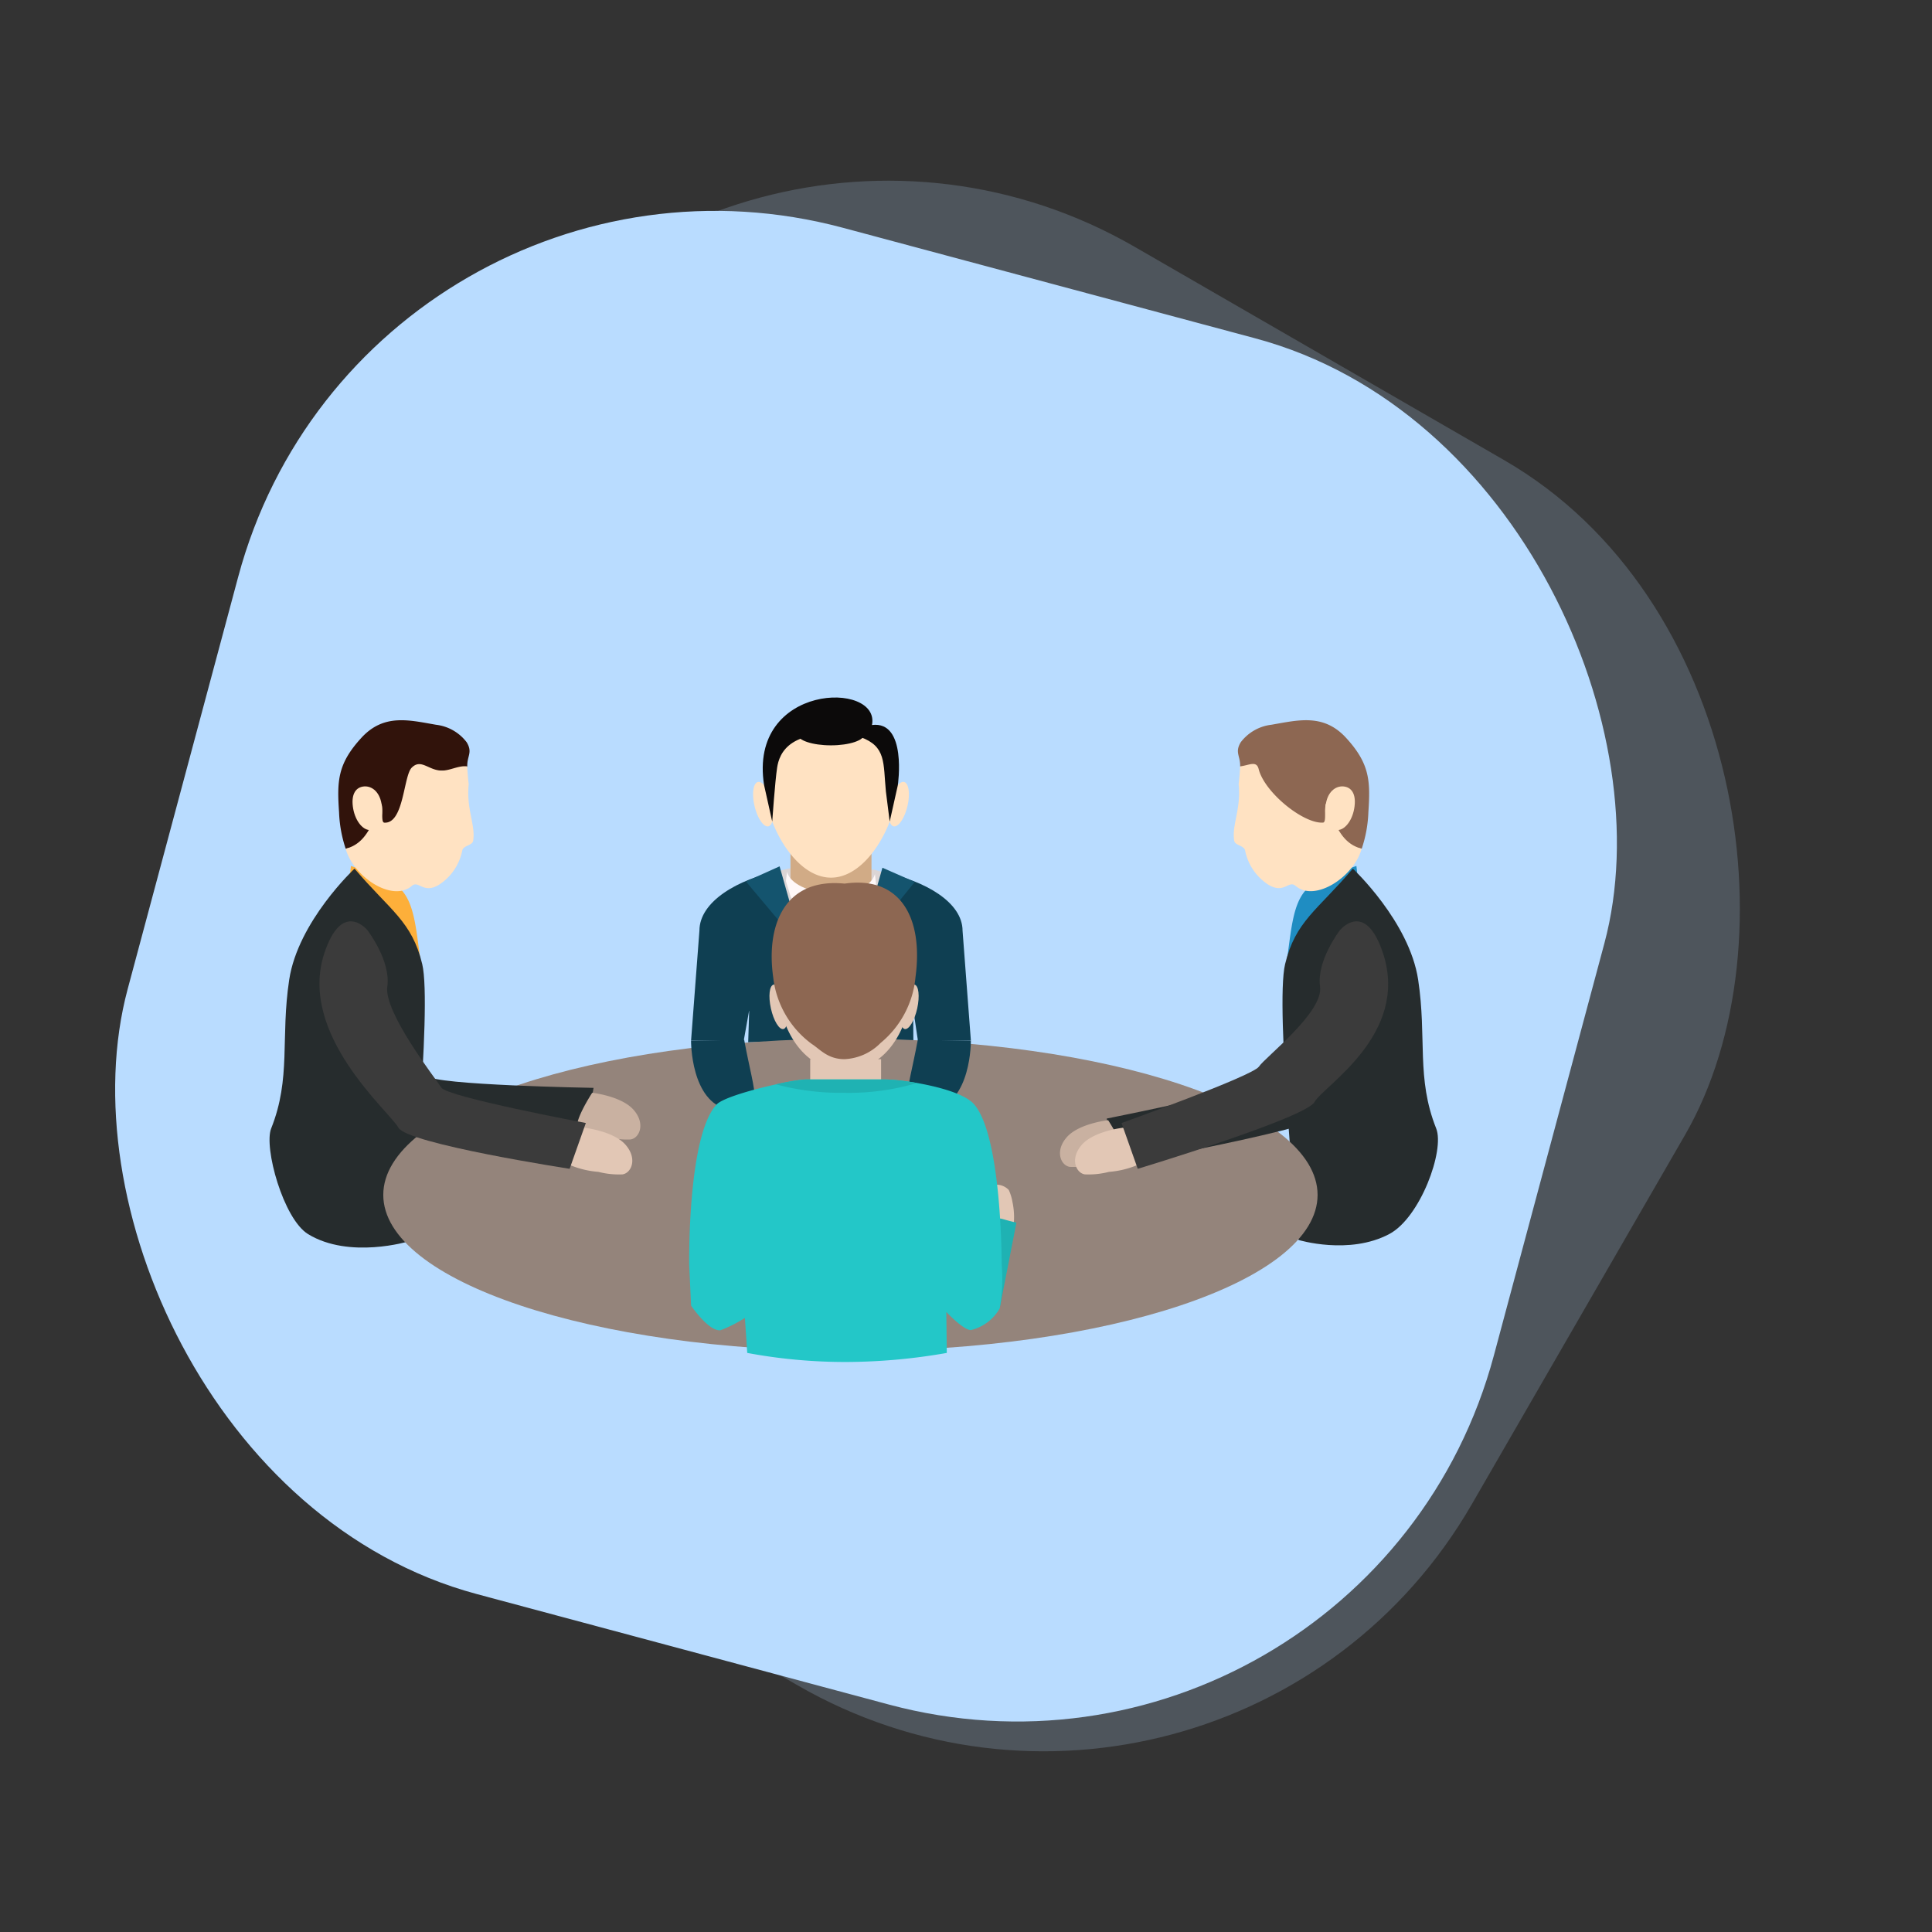 <svg xmlns="http://www.w3.org/2000/svg" width="172.119" height="172.119" viewBox="0 0 172.119 172.119">
  <rect x="0" y="0" width="172.119" height="172.119" fill="#333333" stroke="none"/>
  <g id="Group_180527" data-name="Group 180527" transform="translate(-189.94 -2415)">
    <g id="Group_179016" data-name="Group 179016" transform="translate(-751.9 824.061)">
      <rect id="Rectangle_163442" data-name="Rectangle 163442" width="126" height="126" rx="44" transform="translate(1004.841 1590.939) rotate(30)" fill="#b9dcff" opacity="0.2"/>
      <rect id="Rectangle_163441" data-name="Rectangle 163441" width="126" height="126" rx="44" transform="matrix(0.966, 0.259, -0.259, 0.966, 974.452, 1599.841)" fill="#b9dcff"/>
    </g>
    <g id="Group_180117" data-name="Group 180117" transform="translate(-12.183 2430.021)">
      <path id="Path_48194" data-name="Path 48194" d="M305.645,59.864l-.068-.616a12.743,12.743,0,0,0-2.643,1.21c-.506.3-1.465.488-1.9.979-1.083,1.225-1.261,3.4-1.593,5.8C298.588,73.489,305.645,59.864,305.645,59.864Z" transform="translate(17.387 2.879)" fill="#1f8dc2"/>
      <path id="Path_48195" data-name="Path 48195" d="M305.332,59.44s5.031,4.7,5.818,9.9-.184,8.753,1.606,13.247c.777,1.949-1.424,7.942-4.17,9.4-3.584,1.911-8.1.532-8.1.532s-2.11-20.759-1.189-24.578S302.144,63.183,305.332,59.44Z" transform="translate(17.315 2.925)" fill="#262c2d"/>
      <path id="Path_48196" data-name="Path 48196" d="M231.943,59.864l.068-.616a12.785,12.785,0,0,1,2.642,1.21c.507.3,1.466.488,1.9.979,1.084,1.225,1.26,3.4,1.591,5.8C239,73.489,231.943,59.864,231.943,59.864Z" transform="translate(1.379 2.879)" fill="#fdaf3a"/>
      <path id="Path_48197" data-name="Path 48197" d="M233.707,59.44s-5.033,4.7-5.82,9.9.186,8.753-1.606,13.247c-.672,1.685,1.084,8.068,3.292,9.415,3.684,2.247,8.975.64,8.975.64s2.11-20.879,1.19-24.7S236.893,63.183,233.707,59.44Z" transform="translate(0 2.925)" fill="#262c2d"/>
      <g id="Group_180109" data-name="Group 180109" transform="translate(263.688 47.12)">
        <g id="Group_180099" data-name="Group 180099" transform="translate(7.552 15.226)">
          <path id="Path_48198" data-name="Path 48198" d="M271.34,59.537l-7.594-.112-.86.225-.3.15.073.21,2.36,6.636.691,2.19h3.907l.37-2.065,2.058-6.734.082-.274Z" transform="translate(-262.586 -59.425)" fill="#dbd5d5"/>
        </g>
        <path id="Path_48199" data-name="Path 48199" d="M280.671,64.933c0-2.523-3.322-4.465-7.1-5.213l-2.141,7.007L269.1,71.36,266.468,66.6l-2.133-7c-3.631.719-7.106,2.71-7.106,5.326l-.745,9.8h4.692l.488-2.726-.09,2.868,7.8-.142h6.915l-.02-2.849.426,2.849h4.718Z" transform="translate(-256.483 -44.155)" fill="#0f3f52"/>
        <g id="Group_180100" data-name="Group 180100" transform="translate(8.856 12.678)">
          <path id="Path_48200" data-name="Path 48200" d="M269.471,57.365h-4.442a1.265,1.265,0,0,0-1.388,1.085v2.8a1.267,1.267,0,0,0,1.388,1.086h4.442a1.354,1.354,0,0,0,1.357-.858c.011,0,.021,0,.031-.01V58.45A1.264,1.264,0,0,0,269.471,57.365Z" transform="translate(-263.64 -57.365)" fill="#d1ab86"/>
        </g>
        <g id="Group_180101" data-name="Group 180101" transform="translate(5.525 1.149)">
          <path id="Path_48201" data-name="Path 48201" d="M274.41,54.426c-.174-.047-.37.061-.564.283.006-.108.009-.217.009-.323a5.977,5.977,0,1,0-11.932,0c0,.106,0,.215.009.323-.192-.223-.387-.33-.564-.283-.421.115-.543,1.093-.278,2.182s.818,1.877,1.237,1.763c.15-.041.26-.192.329-.417,1.016,2.621,2.977,4.992,5.236,4.992s4.217-2.371,5.231-4.992c.073.225.184.376.333.417.417.114.971-.674,1.236-1.763S274.829,54.541,274.41,54.426Z" transform="translate(-260.948 -48.048)" fill="#ffe2c2"/>
        </g>
        <g id="Group_180102" data-name="Group 180102" transform="translate(8.452 15.514)">
          <path id="Path_48202" data-name="Path 48202" d="M263.412,59.657s.125,1.1,2.293,1.7.724,1.995.724,1.995l-1.694.325-1-1.8-.423-1.371Z" transform="translate(-263.313 -59.657)" fill="#fff8f8"/>
        </g>
        <g id="Group_180103" data-name="Group 180103" transform="translate(12.889 15.714)">
          <path id="Path_48203" data-name="Path 48203" d="M270.391,59.819s-.126,1.1-2.3,1.7-.724,2-.724,2l1.694.323,1-1.8.424-1.372Z" transform="translate(-266.899 -59.819)" fill="#fff8f8"/>
        </g>
        <g id="Group_180104" data-name="Group 180104" transform="translate(4.892 15.04)">
          <path id="Path_48204" data-name="Path 48204" d="M263.433,59.274l-3,1.35,5.092,6.057Z" transform="translate(-260.437 -59.274)" fill="#14546e"/>
        </g>
        <g id="Group_180105" data-name="Group 180105" transform="translate(14.952 15.164)">
          <path id="Path_48205" data-name="Path 48205" d="M270.663,59.375l2.883,1.265-4.98,6.142Z" transform="translate(-268.566 -59.375)" fill="#14546e"/>
        </g>
        <g id="Group_180106" data-name="Group 180106" transform="translate(11.078 19.997)">
          <path id="Path_48206" data-name="Path 48206" d="M266.569,63.28,265.436,67.7l1.543,2.784,1.506-2.991-1.243-4.217Z" transform="translate(-265.436 -63.28)" fill="#1f8dc2"/>
        </g>
        <g id="Group_180107" data-name="Group 180107" transform="translate(11.332 17.957)">
          <path id="Path_48207" data-name="Path 48207" d="M265.977,61.632l1.757.026.329,1.3-.364,1.321H266.04l-.4-1.235Z" transform="translate(-265.641 -61.632)" fill="#1f8dc2"/>
        </g>
        <g id="Group_180108" data-name="Group 180108" transform="translate(6.386)">
          <path id="Path_48208" data-name="Path 48208" d="M271.376,49.57c.794-3.96-11.049-3.752-9.611,5.359l.724,3.244s.251-3.589.437-4.806,1.041-3.806,7.421-2.725c2.316.838,2.021,2.285,2.269,4.844l.339,2.686.725-3.244S274.53,49.169,271.376,49.57Z" transform="translate(-261.644 -47.12)" fill="#0c0a0a"/>
        </g>
        <path id="Path_48209" data-name="Path 48209" d="M270.1,49.95c0,.549-1.333.994-2.975.994s-2.978-.444-2.978-.994,1.334-.995,2.978-.995S270.1,49.4,270.1,49.95Z" transform="translate(-254.663 -46.684)" fill="#0c0a0a"/>
      </g>
      <path id="Path_48210" data-name="Path 48210" d="M317.56,85.6c0,7.687-18.634,13.918-41.618,13.918S234.325,93.287,234.325,85.6s18.634-13.918,41.617-13.918S317.56,77.914,317.56,85.6Z" transform="translate(1.944 5.831)" fill="#94847b"/>
      <path id="Path_48211" data-name="Path 48211" d="M277.717,71.848s.052,5.477-3.355,6.144-2.3-1.187-1.375-6.232Z" transform="translate(10.9 5.85)" fill="#0f3f52"/>
      <path id="Path_48212" data-name="Path 48212" d="M256.483,71.848s-.05,5.477,3.358,6.144,2.3-1.187,1.374-6.232Z" transform="translate(7.205 5.85)" fill="#0f3f52"/>
      <g id="Group_180111" data-name="Group 180111" transform="translate(232.257 49.141)">
        <g id="Group_180110" data-name="Group 180110">
          <path id="Path_48213" data-name="Path 48213" d="M234.8,59.1c.619-1.232-.64-.045.632-.276,1.13-.208,3.652-5.65,4.783-5.584.8.046,2.069.148,2.362-.372-.025-.943.5-1.237-.052-2.149a4.013,4.013,0,0,0-2.73-1.56c-2.372-.408-4.637-1.022-6.64,1.152-2.133,2.318-2.188,3.85-2,6.634a11.522,11.522,0,0,0,.591,3.259C233.648,59.705,233.941,60.808,234.8,59.1Z" transform="translate(-231.083 -48.753)" fill="#31130b"/>
          <path id="Path_48214" data-name="Path 48214" d="M242.445,52.116c-.808-.1-1.564.418-2.362.372-1.131-.066-1.767-1.069-2.58-.259-.739.731-.693,5.009-2.44,4.9-.322-.021-.092-1.077-.252-1.687-.855,1.709-1.289,3.515-3.193,4.012.686,2.509,4.163,4.8,5.889,3.311.621-.53,1,.731,2.386-.08a4.711,4.711,0,0,0,2.12-3.122c.168-.417.892-.412.96-.815.238-1.376-.629-2.829-.394-5.056C242.533,53.374,242.452,52.4,242.445,52.116Z" transform="translate(-230.956 -48.002)" fill="#ffe2c2"/>
        </g>
        <path id="Path_48215" data-name="Path 48215" d="M234.694,55.059c.205,1.169-.192,2.215-.887,2.34s-1.429-.726-1.637-1.893.151-1.846.849-1.969S234.487,53.889,234.694,55.059Z" transform="translate(-230.839 -47.622)" fill="#ffe2c2"/>
      </g>
      <path id="Path_48216" data-name="Path 48216" d="M234.038,63.209s2.091,2.721,1.762,5.009,3.013,8.148,3.554,8.977,14.819,1.07,14.819,1.07l-.687,4.153s-18.293-.631-19.085-2.068-6.558-7.837-4.229-15.048C231.773,60.405,234.038,63.209,234.038,63.209Z" transform="translate(0.828 3.63)" fill="#262c2d"/>
      <g id="Group_180113" data-name="Group 180113" transform="translate(312.037 49.141)">
        <g id="Group_180112" data-name="Group 180112">
          <path id="Path_48217" data-name="Path 48217" d="M303.832,59.1c-.62-1.232.638-.045-.631-.276a10.416,10.416,0,0,1-4.609-2.227,31.748,31.748,0,0,1-2.538-3.73c.026-.943-.495-1.237.052-2.149a4.015,4.015,0,0,1,2.73-1.56c2.372-.408,4.637-1.022,6.642,1.152,2.132,2.318,2.185,3.85,2,6.634a11.406,11.406,0,0,1-.594,3.259C304.977,59.705,304.685,60.808,303.832,59.1Z" transform="translate(-295.485 -48.753)" fill="#8d6752"/>
          <path id="Path_48218" data-name="Path 48218" d="M296.124,52.118c.809-.1,1.455-.54,1.649.236.521,2.089,3.988,4.887,5.734,4.774.322-.021.09-1.077.254-1.687.853,1.709,1.287,3.515,3.189,4.012-.684,2.509-4.159,4.8-5.886,3.311-.622-.53-1,.731-2.387-.08a4.716,4.716,0,0,1-2.121-3.122c-.167-.417-.891-.412-.958-.815-.24-1.376.627-2.829.393-5.056C296.036,53.376,296.119,52.4,296.124,52.118Z" transform="translate(-295.556 -48.005)" fill="#ffe2c2"/>
        </g>
        <path id="Path_48219" data-name="Path 48219" d="M302.2,55.059c-.207,1.169.189,2.215.885,2.34s1.429-.726,1.636-1.893-.148-1.846-.846-1.969S302.4,53.889,302.2,55.059Z" transform="translate(-293.992 -47.622)" fill="#ffe2c2"/>
      </g>
      <path id="Path_48220" data-name="Path 48220" d="M307.178,63.209s-2.092,2.721-1.762,5.009-3.014,8.148-3.553,8.977S286.41,81,286.41,81l.687,4.153s18.923-3.367,19.717-4.8,6.557-7.837,4.228-15.048C309.443,60.405,307.178,63.209,307.178,63.209Z" transform="translate(14.31 3.63)" fill="#262c2d"/>
      <path id="Path_48221" data-name="Path 48221" d="M287.335,77.551s-2.607.281-3.691,1.521-.517,2.522.276,2.637a7.331,7.331,0,0,0,2.144-.225,8.148,8.148,0,0,0,2.458-.578C289.254,80.479,287.335,77.551,287.335,77.551Z" transform="translate(13.511 7.225)" fill="#c9b1a1"/>
      <path id="Path_48222" data-name="Path 48222" d="M288.421,78.093s-2.608.282-3.692,1.523-.515,2.519.278,2.634a7.294,7.294,0,0,0,2.142-.224,8.139,8.139,0,0,0,2.458-.579C290.341,81.021,288.421,78.093,288.421,78.093Z" transform="translate(13.769 7.353)" fill="#e2c7b5"/>
      <path id="Path_48223" data-name="Path 48223" d="M306.924,64.033s-2.092,2.721-1.762,5.009-4.9,6.3-5.445,7.134S287.476,81.2,287.476,81.2l1.444,4.08s14.959-4.517,15.751-5.954,8.447-5.99,6.118-13.2C309.19,61.23,306.924,64.033,306.924,64.033Z" transform="translate(14.563 3.826)" fill="#3b3b3b"/>
      <path id="Path_48224" data-name="Path 48224" d="M249.624,75.578s2.607.282,3.692,1.522.517,2.521-.277,2.636a7.338,7.338,0,0,1-2.144-.225,8.168,8.168,0,0,1-2.456-.577C247.706,78.506,249.624,75.578,249.624,75.578Z" transform="translate(5.256 6.756)" fill="#c9b1a1"/>
      <path id="Path_48225" data-name="Path 48225" d="M249.046,78.093s2.608.282,3.691,1.523.515,2.519-.277,2.634a7.287,7.287,0,0,1-2.142-.224,8.144,8.144,0,0,1-2.459-.579C247.126,81.021,249.046,78.093,249.046,78.093Z" transform="translate(5.118 7.353)" fill="#e2c7b5"/>
      <path id="Path_48226" data-name="Path 48226" d="M277.551,85.551a2.949,2.949,0,0,1-.1-2.587,1.522,1.522,0,0,1,2.424-.3,4.163,4.163,0,0,1,.329,1.067,6.4,6.4,0,0,1,.115,1.965C280.166,86.334,277.551,85.551,277.551,85.551Z" transform="translate(12.116 8.326)" fill="#e2c7b5"/>
      <path id="Path_48227" data-name="Path 48227" d="M234.013,64.033s2.091,2.721,1.762,5.009,4.281,8.182,4.823,9.013S253.461,81.2,253.461,81.2l-1.444,4.08s-14.459-2.225-15.252-3.663-8.947-8.282-6.618-15.492C231.747,61.23,234.013,64.033,234.013,64.033Z" transform="translate(0.853 3.826)" fill="#3b3b3b"/>
      <path id="Path_48228" data-name="Path 48228" d="M279.047,92.642l1.495-7.65s-.507-.1-1.266-.329-2.034.742-2.034.742Z" transform="translate(12.133 8.905)" fill="#1fb2b3"/>
      <g id="Group_180116" data-name="Group 180116" transform="translate(263.518 63.612)">
        <g id="Group_180115" data-name="Group 180115">
          <path id="Path_48229" data-name="Path 48229" d="M273.05,69.92c-.244,1.093-.741,1.911-1.115,1.828s-.48-1.036-.239-2.127.744-1.912,1.116-1.829S273.291,68.828,273.05,69.92Z" transform="translate(-252.733 -58.706)" fill="#e2c7b5"/>
          <path id="Path_48230" data-name="Path 48230" d="M262.258,69.92c.243,1.093.741,1.911,1.116,1.828s.479-1.036.236-2.127-.741-1.912-1.115-1.829S262.015,68.828,262.258,69.92Z" transform="translate(-254.973 -58.706)" fill="#e2c7b5"/>
          <g id="Group_180114" data-name="Group 180114">
            <rect id="Rectangle_163518" data-name="Rectangle 163518" width="6.314" height="2.541" transform="translate(10.786 15.728)" fill="#e2c7b5"/>
            <path id="Path_48231" data-name="Path 48231" d="M262.813,70.212c.517,3.508,2.629,6.431,5.872,6.431s5.373-2.919,5.872-6.431c.707-5.021-.791-7.5-5.864-7.5C263.429,62.715,262.166,65.787,262.813,70.212Z" transform="translate(-254.848 -59.91)" fill="#e2c7b5"/>
            <path id="Path_48232" data-name="Path 48232" d="M262.423,68.876a8.55,8.55,0,0,0,3.452,5.954c.714.457,1.4,1.345,2.9,1.345a4.812,4.812,0,0,0,3.216-1.445,8.611,8.611,0,0,0,3.108-5.854c.708-5.211-1.287-9.06-6.317-8.341C263.4,60,261.774,64.285,262.423,68.876Z" transform="translate(-254.935 -60.448)" fill="#8d6752"/>
            <path id="Path_48233" data-name="Path 48233" d="M258.8,76.843c.856-.906,6.828-2.224,7.9-2.224h7.187c1.281,0,6.561.712,7.856,2.224,2.483,2.9,2.446,14.3,2.446,14.3a14.753,14.753,0,0,1-.178,3.876,4.039,4.039,0,0,1-2.564,1.927c-.678,0-2.19-1.614-2.19-1.614l.043,3.649a52.412,52.412,0,0,1-9.006.807,47.536,47.536,0,0,1-8.772-.807l-.209-3.12a11.439,11.439,0,0,1-2.18,1.1c-1.065.108-2.615-2.2-2.615-2.2l-.167-3.622S256.175,79.621,258.8,76.843Z" transform="translate(-256.346 -57.084)" fill="#23c7c8"/>
          </g>
        </g>
        <path id="Path_48234" data-name="Path 48234" d="M262.6,75.056a22.168,22.168,0,0,0,6.089.75,21.153,21.153,0,0,0,6.472-.871,19.247,19.247,0,0,0-2.761-.316h-7.187A17.4,17.4,0,0,0,262.6,75.056Z" transform="translate(-254.862 -57.084)" fill="#1fb2b3"/>
      </g>
    </g>
  </g>
</svg>
